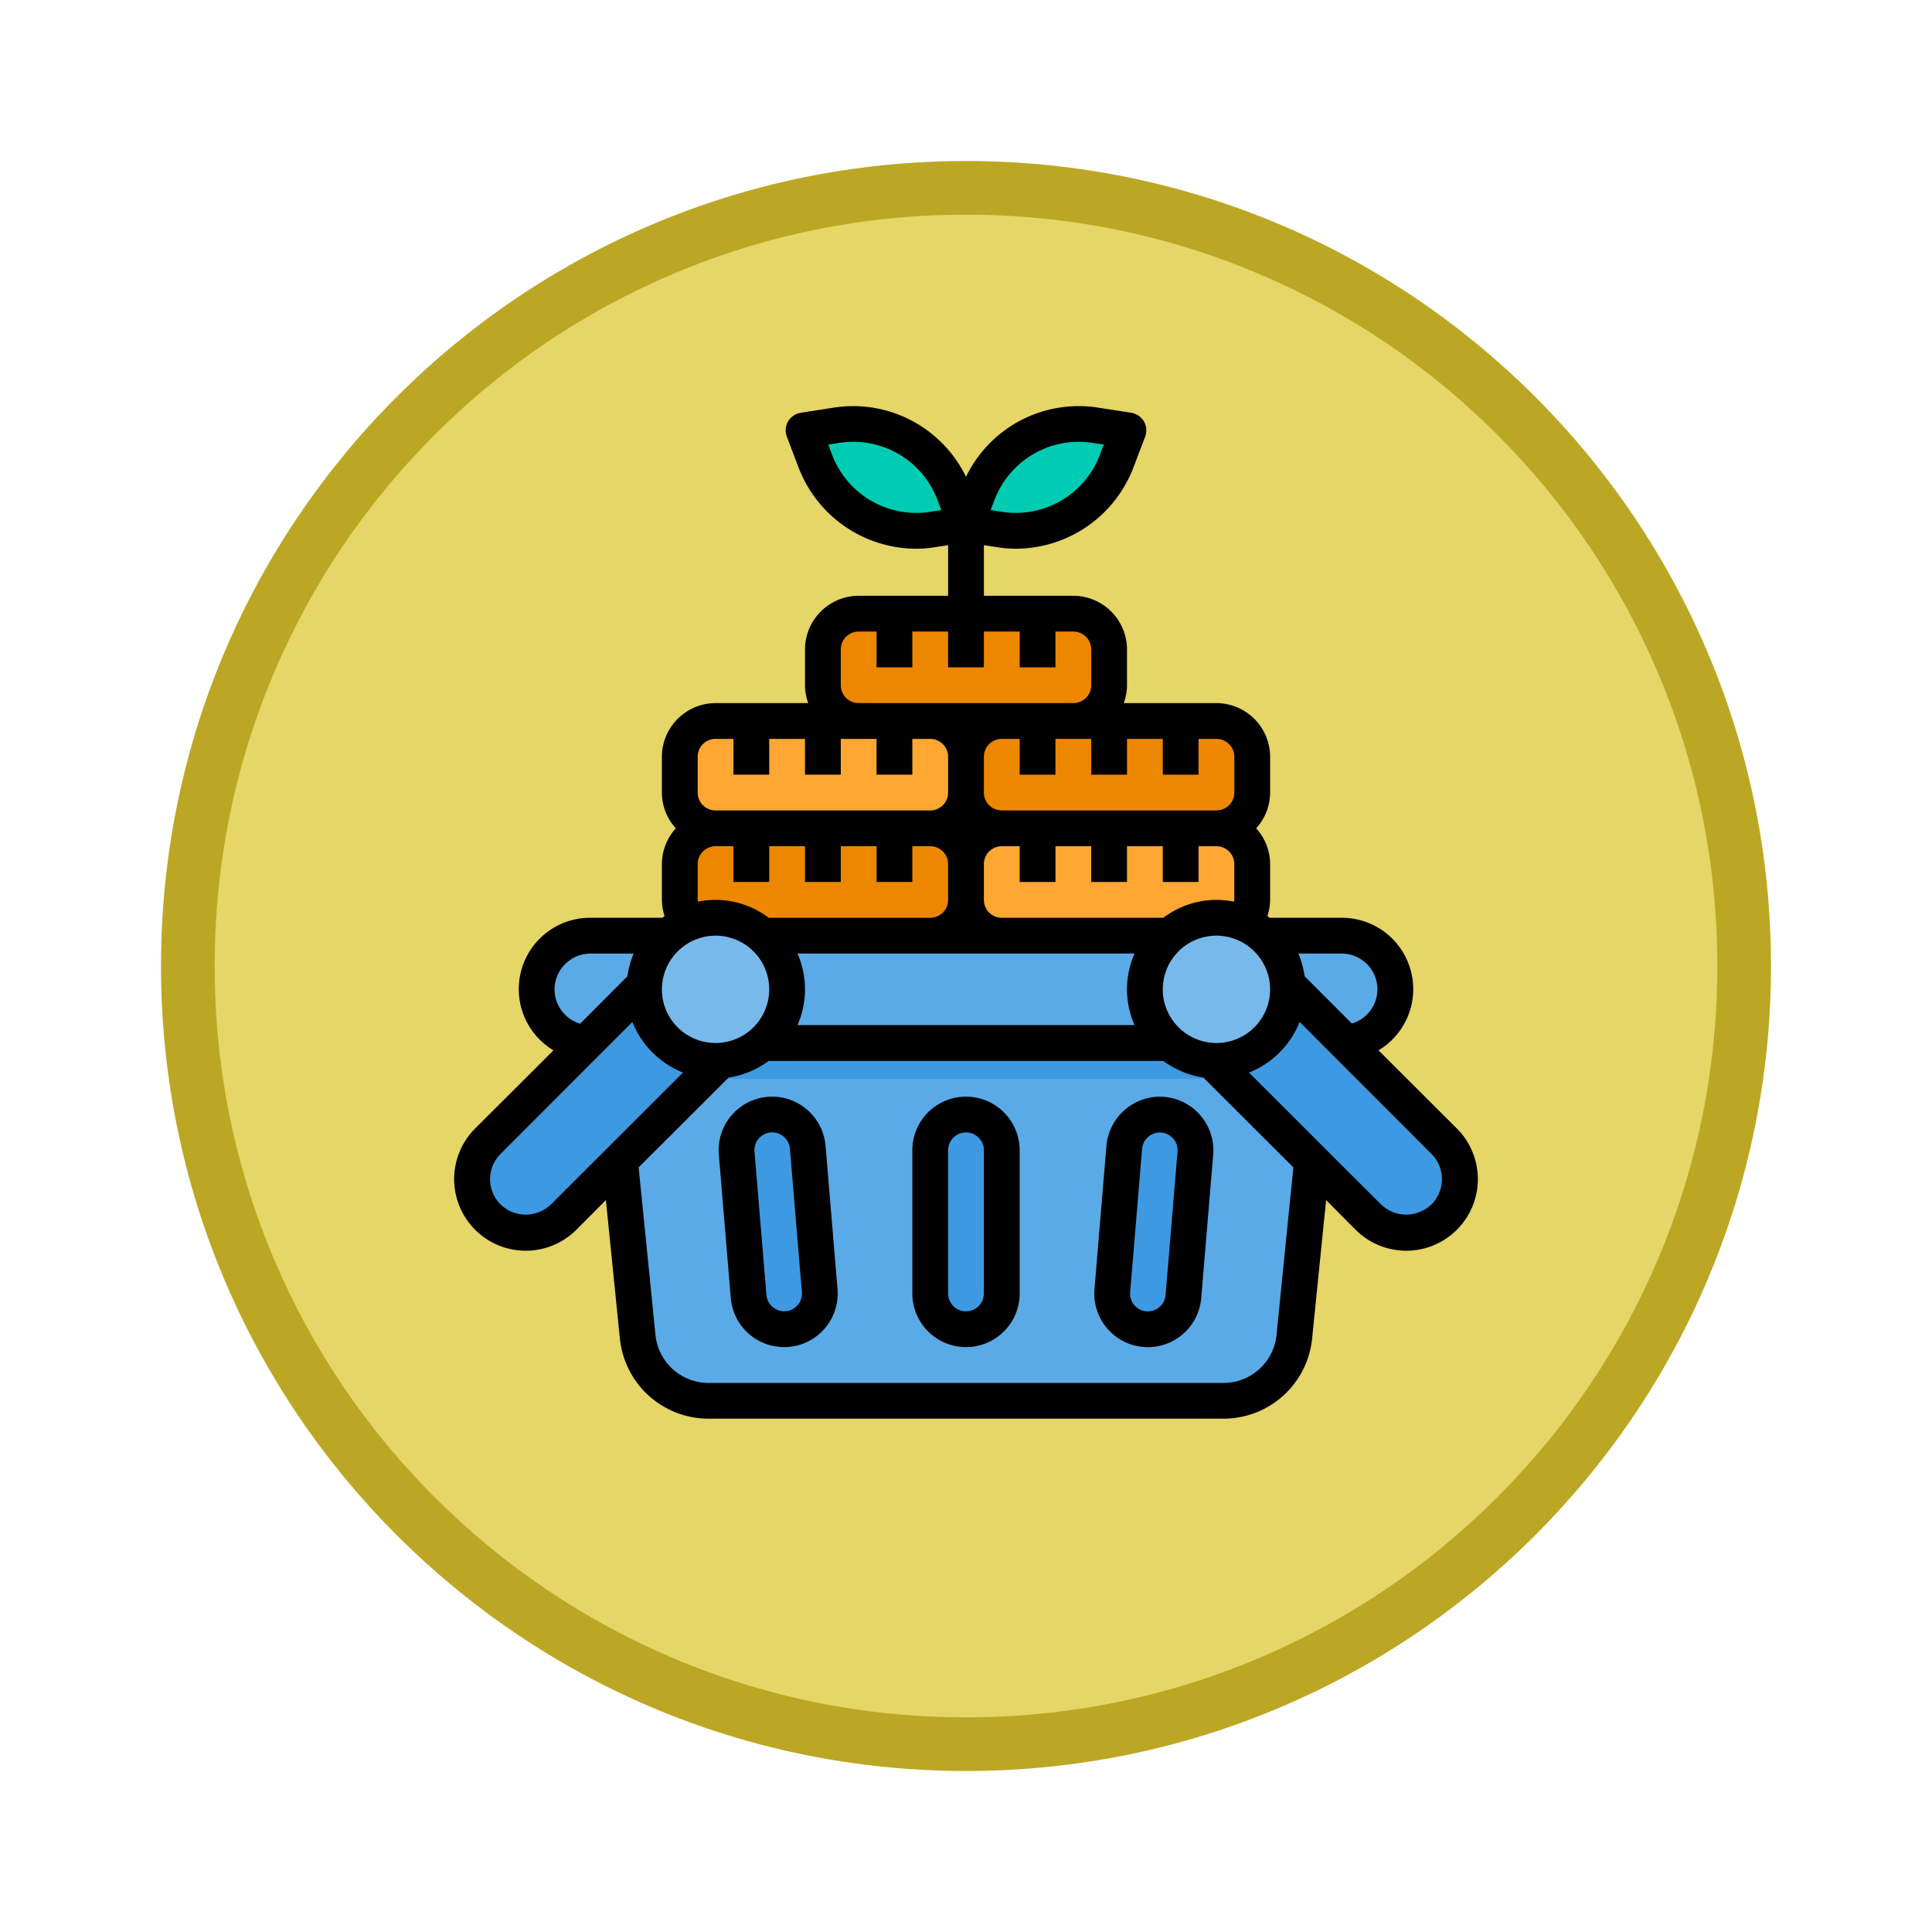 <svg xmlns="http://www.w3.org/2000/svg" xmlns:xlink="http://www.w3.org/1999/xlink" width="108" height="108" viewBox="0 0 108 108">
  <defs>
    <filter id="Fondo" x="0" y="0" width="108" height="108" filterUnits="userSpaceOnUse">
      <feOffset dy="3" input="SourceAlpha"/>
      <feGaussianBlur stdDeviation="3" result="blur"/>
      <feFlood flood-opacity="0.161"/>
      <feComposite operator="in" in2="blur"/>
      <feComposite in="SourceGraphic"/>
    </filter>
    <clipPath id="clip-path">
      <rect id="Rectángulo_408307" data-name="Rectángulo 408307" width="57.22" height="56.607" transform="translate(0 0)" fill="none"/>
    </clipPath>
  </defs>
  <g id="Icono" transform="translate(8.5 -689)">
    <g transform="matrix(1, 0, 0, 1, -8.5, 689)" filter="url(#Fondo)">
      <g id="Fondo-2" data-name="Fondo" transform="translate(9 6)" fill="#e6d567">
        <path d="M 45 88.5 C 39.127 88.5 33.43 87.35 28.068 85.082 C 22.889 82.891 18.236 79.755 14.241 75.759 C 10.245 71.764 7.109 67.111 4.918 61.932 C 2.65 56.57 1.5 50.873 1.5 45 C 1.5 39.127 2.65 33.43 4.918 28.068 C 7.109 22.889 10.245 18.236 14.241 14.241 C 18.236 10.245 22.889 7.109 28.068 4.918 C 33.43 2.65 39.127 1.5 45 1.5 C 50.873 1.5 56.57 2.65 61.932 4.918 C 67.111 7.109 71.764 10.245 75.759 14.241 C 79.755 18.236 82.891 22.889 85.082 28.068 C 87.35 33.43 88.5 39.127 88.5 45 C 88.5 50.873 87.35 56.57 85.082 61.932 C 82.891 67.111 79.755 71.764 75.759 75.759 C 71.764 79.755 67.111 82.891 61.932 85.082 C 56.57 87.35 50.873 88.5 45 88.5 Z" stroke="none"/>
        <path d="M 45 3 C 39.329 3 33.829 4.11 28.653 6.299 C 23.652 8.415 19.16 11.443 15.302 15.302 C 11.443 19.16 8.415 23.652 6.299 28.653 C 4.11 33.829 3 39.329 3 45 C 3 50.671 4.11 56.171 6.299 61.347 C 8.415 66.348 11.443 70.84 15.302 74.698 C 19.16 78.557 23.652 81.585 28.653 83.701 C 33.829 85.89 39.329 87 45 87 C 50.671 87 56.171 85.89 61.347 83.701 C 66.348 81.585 70.84 78.557 74.698 74.698 C 78.557 70.84 81.585 66.348 83.701 61.347 C 85.89 56.171 87 50.671 87 45 C 87 39.329 85.89 33.829 83.701 28.653 C 81.585 23.652 78.557 19.16 74.698 15.302 C 70.84 11.443 66.348 8.415 61.347 6.299 C 56.171 4.11 50.671 3 45 3 M 45 0 C 69.853 0 90 20.147 90 45 C 90 69.853 69.853 90 45 90 C 20.147 90 0 69.853 0 45 C 0 20.147 20.147 0 45 0 Z" stroke="none" fill="#bca724"/>
      </g>
    </g>
    <g id="Grupo_1151802" data-name="Grupo 1151802" transform="translate(16.89 711.697)">
      <g id="Grupo_1151801" data-name="Grupo 1151801" clip-path="url(#clip-path)">
        <path id="Trazado_986547" data-name="Trazado 986547" d="M20.61,17.607h6a2.006,2.006,0,0,1,2,2v2a2.006,2.006,0,0,1-2,2h-12a2.006,2.006,0,0,1-2-2v-2a2.006,2.006,0,0,1,2-2h6Z" fill="#ffa733"/>
        <path id="Trazado_986548" data-name="Trazado 986548" d="M36.61,23.607h6a2.006,2.006,0,0,1,2,2v2a2.006,2.006,0,0,1-2,2h-12a2.006,2.006,0,0,1-2-2v-2a2.006,2.006,0,0,1,2-2h6Z" fill="#ffa733"/>
        <path id="Trazado_986549" data-name="Trazado 986549" d="M28.61,11.607h6a2.006,2.006,0,0,1,2,2v2a2.006,2.006,0,0,1-2,2h-12a2.006,2.006,0,0,1-2-2v-2a2.006,2.006,0,0,1,2-2h6Z" fill="#ee8700"/>
        <path id="Trazado_986550" data-name="Trazado 986550" d="M20.61,23.607h6a2.006,2.006,0,0,1,2,2v2a2.006,2.006,0,0,1-2,2h-12a2.006,2.006,0,0,1-2-2v-2a2.006,2.006,0,0,1,2-2h6Z" fill="#ee8700"/>
        <path id="Trazado_986551" data-name="Trazado 986551" d="M36.61,17.607h6a2.006,2.006,0,0,1,2,2v2a2.006,2.006,0,0,1-2,2h-12a2.006,2.006,0,0,1-2-2v-2a2.006,2.006,0,0,1,2-2h6Z" fill="#ee8700"/>
        <path id="Trazado_986552" data-name="Trazado 986552" d="M37.69,1.367l-.68,1.76A5.983,5.983,0,0,1,30.48,6.9l-1.87-.29.68-1.76a5.99,5.99,0,0,1,6.53-3.78Z" fill="#00ccb3"/>
        <path id="Trazado_986553" data-name="Trazado 986553" d="M27.93,4.847l.68,1.76-1.87.29a5.983,5.983,0,0,1-6.53-3.77l-.68-1.76,1.87-.3a5.99,5.99,0,0,1,6.53,3.78" fill="#00ccb3"/>
        <path id="Trazado_986554" data-name="Trazado 986554" d="M48.61,35.607l-.2,2-1.44,14.4a4,4,0,0,1-3.98,3.6H14.23a4,4,0,0,1-3.98-3.6l-1.44-14.4-.2-2Z" fill="#5aaae7"/>
        <path id="Trazado_986555" data-name="Trazado 986555" d="M20.43,49.447a1.992,1.992,0,1,1-3.97.33l-.67-8.01a1.992,1.992,0,1,1,3.97-.33Z" fill="#3d9ae2"/>
        <path id="Trazado_986556" data-name="Trazado 986556" d="M30.61,41.607v8a2,2,0,0,1-4,0v-8a2.006,2.006,0,0,1,2-2,2.015,2.015,0,0,1,2,2" fill="#3d9ae2"/>
        <path id="Trazado_986557" data-name="Trazado 986557" d="M41.44,41.6c0,.05-.01.11-.01.17l-.67,8.01a1.992,1.992,0,1,1-3.97-.33l.67-8.01a1.993,1.993,0,0,1,3.98.16" fill="#3d9ae2"/>
        <path id="Trazado_986558" data-name="Trazado 986558" d="M49.61,29.607a3,3,0,0,1,0,6h-42a3,3,0,0,1,0-6Z" fill="#5aaae7"/>
        <path id="Trazado_986559" data-name="Trazado 986559" d="M48.61,35.607l-.2,2H8.81l-.2-2Z" fill="#3d9ae2"/>
        <path id="Trazado_986560" data-name="Trazado 986560" d="M16.73,34.727,6.12,45.337A3,3,0,0,1,1.88,41.1l10.61-10.61Z" fill="#3d9ae2"/>
        <path id="Trazado_986561" data-name="Trazado 986561" d="M55.34,41.1a3,3,0,1,1-4.24,4.24L40.49,34.727l4.24-4.24Z" fill="#3d9ae2"/>
        <path id="Trazado_986562" data-name="Trazado 986562" d="M42.61,28.607a4,4,0,1,0,4,4,4,4,0,0,0-4-4" fill="#78b9eb"/>
        <path id="Trazado_986563" data-name="Trazado 986563" d="M14.61,28.607a4,4,0,1,0,4,4,4,4,0,0,0-4-4" fill="#78b9eb"/>
        <path id="Trazado_986564" data-name="Trazado 986564" d="M28.61,38.607a3,3,0,0,0-3,3v8a3,3,0,0,0,6,0v-8a3,3,0,0,0-3-3m1,11a1,1,0,0,1-2,0v-8a1,1,0,0,1,2,0Z"/>
        <path id="Trazado_986565" data-name="Trazado 986565" d="M39.444,38.607a3.011,3.011,0,0,0-2.983,2.744l-.668,8.015a2.993,2.993,0,0,0,5.966.5l.668-8.015a2.994,2.994,0,0,0-2.983-3.241m.322,11.09a1,1,0,0,1-.99.91.991.991,0,0,1-.989-1.075l.667-8.015a1,1,0,0,1,.99-.91.992.992,0,0,1,.99,1.075Z"/>
        <path id="Trazado_986566" data-name="Trazado 986566" d="M17.776,38.607a2.994,2.994,0,0,0-2.983,3.242l.668,8.014a2.993,2.993,0,0,0,5.966-.5l-.668-8.015a3.01,3.01,0,0,0-2.983-2.744m1.4,11.68a.985.985,0,0,1-.731.32,1,1,0,0,1-.99-.91l-.668-8.014a.994.994,0,0,1,.99-1.076,1,1,0,0,1,.99.91l.668,8.015a.987.987,0,0,1-.259.755"/>
        <path id="Trazado_986567" data-name="Trazado 986567" d="M56.05,40.387l-4.38-4.37a3.988,3.988,0,0,0-2.06-7.41H45.58c-.04-.03-.08-.07-.12-.1a3.031,3.031,0,0,0,.15-.9v-2a2.974,2.974,0,0,0-.78-2,2.974,2.974,0,0,0,.78-2v-2a3.009,3.009,0,0,0-3-3H37.43a3,3,0,0,0,.18-1v-2a3.009,3.009,0,0,0-3-3h-5V7.777l.71.11a6.559,6.559,0,0,0,1.08.09,7.057,7.057,0,0,0,6.55-4.49l.67-1.76a1,1,0,0,0-.06-.86,1.03,1.03,0,0,0-.71-.49L35.98.087a7,7,0,0,0-7.37,3.87A7.012,7.012,0,0,0,21.24.087l-1.87.29a1.03,1.03,0,0,0-.71.49,1,1,0,0,0-.06.86l.67,1.76a7.057,7.057,0,0,0,6.55,4.49,6.559,6.559,0,0,0,1.08-.09l.71-.11v2.83h-5a3.009,3.009,0,0,0-3,3v2a3,3,0,0,0,.18,1H14.61a3.009,3.009,0,0,0-3,3v2a2.974,2.974,0,0,0,.78,2,2.974,2.974,0,0,0-.78,2v2a3.031,3.031,0,0,0,.15.9c-.04.03-.08.07-.12.1H7.61a3.988,3.988,0,0,0-2.06,7.41l-4.38,4.37a4,4,0,0,0,5.66,5.66l1.65-1.66.78,7.72a4.978,4.978,0,0,0,4.97,4.5H42.99a4.978,4.978,0,0,0,4.97-4.5l.78-7.72,1.65,1.66a4,4,0,0,0,5.66-5.66M30.22,5.207a5.039,5.039,0,0,1,5.45-3.15l.64.1-.23.61a5.033,5.033,0,0,1-5.45,3.15l-.64-.1Zm-3.63.71a5.033,5.033,0,0,1-5.45-3.15l-.23-.61.64-.1A5.033,5.033,0,0,1,27,5.207l.23.61Zm23.02,24.69a2.006,2.006,0,0,1,2,2,2,2,0,0,1-1.43,1.91l-2.64-2.64a5.424,5.424,0,0,0-.35-1.27Zm-4,2a3,3,0,1,1-3-3,3.009,3.009,0,0,1,3,3m-7.58,2H19.19a4.972,4.972,0,0,0,0-4H38.03a4.972,4.972,0,0,0,0,4m-7.42-6a1,1,0,0,1-1-1v-2a1,1,0,0,1,1-1h1v2h2v-2h2v2h2v-2h2v2h2v-2h1a1,1,0,0,1,1,1v2a.355.355,0,0,1-.02.1,5.252,5.252,0,0,0-.98-.1,4.939,4.939,0,0,0-2.97,1Zm7-8v-2h2v2h2v-2h1a1,1,0,0,1,1,1v2a1,1,0,0,1-1,1h-12a1,1,0,0,1-1-1v-2a1,1,0,0,1,1-1h1v2h2v-2h2v2Zm-16-7a1,1,0,0,1,1-1h1v2h2v-2h2v2h2v-2h2v2h2v-2h1a1,1,0,0,1,1,1v2a1,1,0,0,1-1,1h-12a1,1,0,0,1-1-1Zm-8,6a1,1,0,0,1,1-1h1v2h2v-2h2v2h2v-2h2v2h2v-2h1a1,1,0,0,1,1,1v2a1,1,0,0,1-1,1h-12a1,1,0,0,1-1-1Zm0,6a1,1,0,0,1,1-1h1v2h2v-2h2v2h2v-2h2v2h2v-2h1a1,1,0,0,1,1,1v2a1,1,0,0,1-1,1H17.58a4.939,4.939,0,0,0-2.97-1,5.252,5.252,0,0,0-.98.1.355.355,0,0,1-.02-.1Zm1,4a3,3,0,1,1-3,3,3.009,3.009,0,0,1,3-3M6.2,31.2a1.983,1.983,0,0,1,1.41-.59h2.42a5.424,5.424,0,0,0-.35,1.27l-2.64,2.65a2.01,2.01,0,0,1-1.43-1.92A1.983,1.983,0,0,1,6.2,31.2m-.79,13.43a2.029,2.029,0,0,1-2.82,0,1.992,1.992,0,0,1,0-2.82l7.37-7.38a5.047,5.047,0,0,0,2.83,2.83Zm40.56,7.28a2.98,2.98,0,0,1-2.98,2.7H14.23a2.98,2.98,0,0,1-2.98-2.7l-.94-9.35,5.03-5.02a5.072,5.072,0,0,0,2.24-.93H39.64a5.072,5.072,0,0,0,2.24.93l5.03,5.02Zm8.66-7.28a2.029,2.029,0,0,1-2.82,0l-7.38-7.37a5.047,5.047,0,0,0,2.83-2.83l7.37,7.38a1.992,1.992,0,0,1,0,2.82"/>
      </g>
    </g>
  </g>
</svg>
